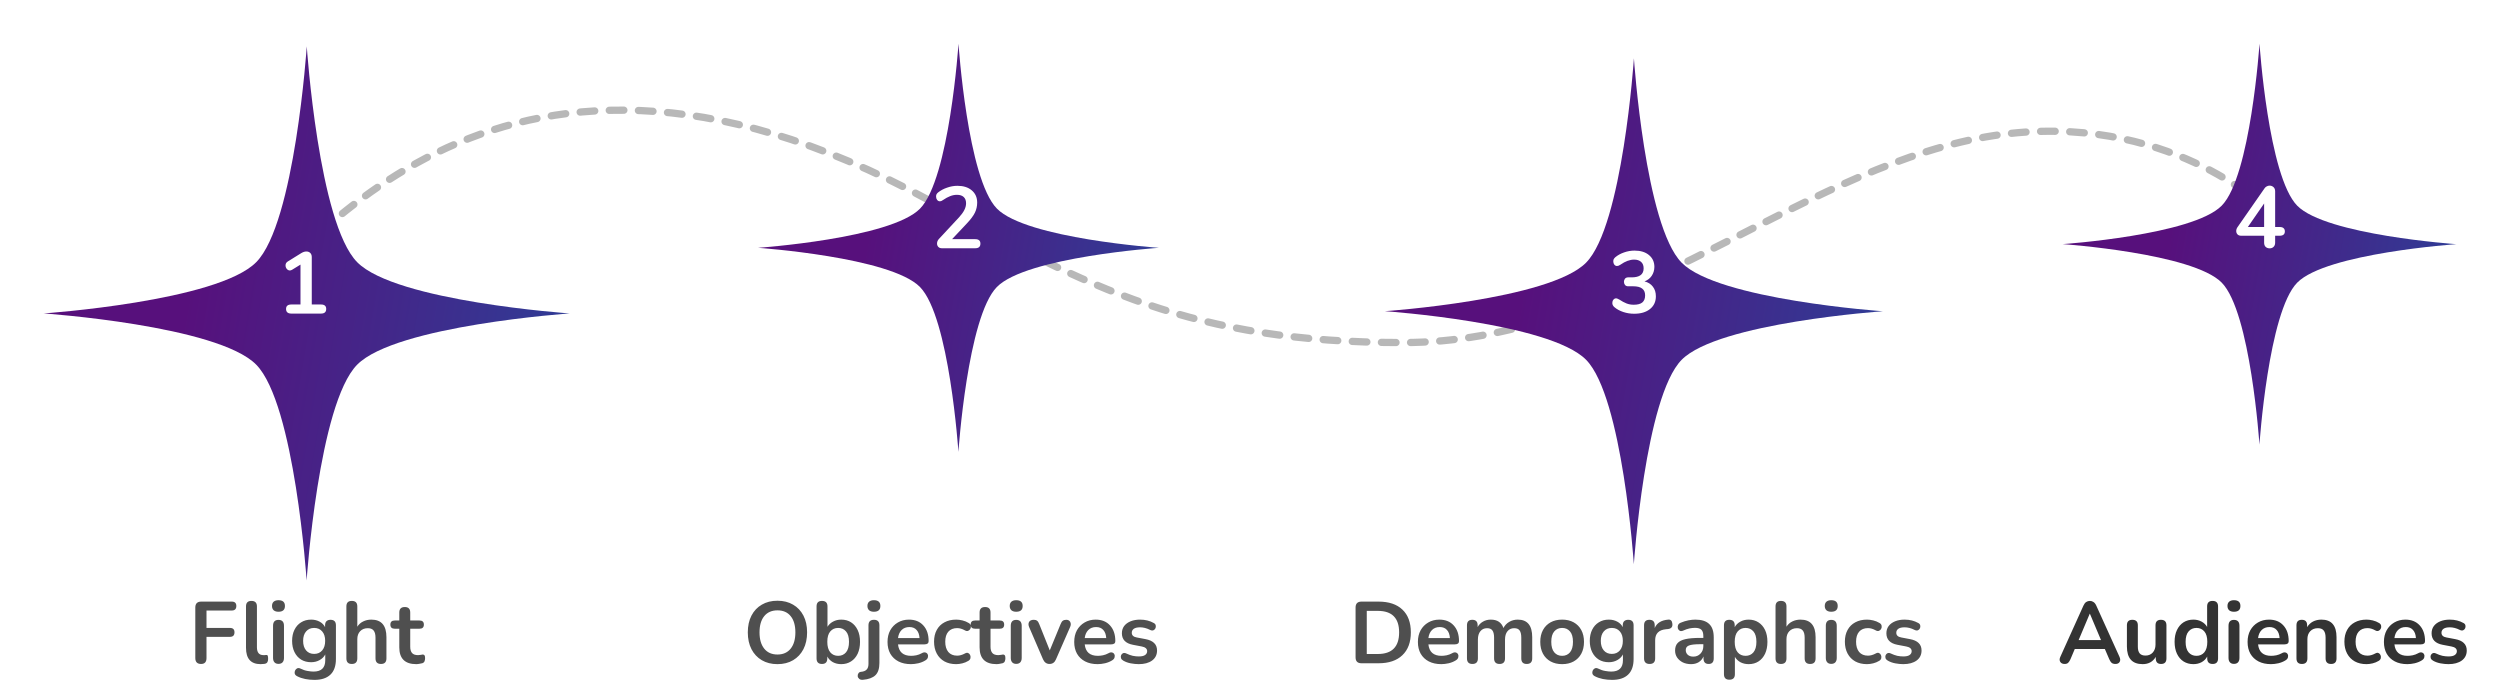 <svg width="343" height="94" viewBox="0 0 343 94" fill="none" xmlns="http://www.w3.org/2000/svg">
<path d="M27.588 91.096C27.06 91.096 26.796 90.824 26.796 90.28V83.356C26.796 82.812 27.068 82.54 27.612 82.54H31.8C32.216 82.54 32.424 82.74 32.424 83.14C32.424 83.556 32.216 83.764 31.8 83.764H28.332V86.152H31.548C31.964 86.152 32.172 86.352 32.172 86.752C32.172 87.168 31.964 87.376 31.548 87.376H28.332V90.28C28.332 90.824 28.084 91.096 27.588 91.096ZM35.755 91.12C34.419 91.12 33.751 90.372 33.751 88.876V83.2C33.751 82.696 33.998 82.444 34.495 82.444C34.998 82.444 35.251 82.696 35.251 83.2V88.804C35.251 89.524 35.55 89.884 36.151 89.884C36.215 89.884 36.275 89.884 36.331 89.884C36.386 89.876 36.443 89.868 36.498 89.86C36.611 89.844 36.687 89.876 36.727 89.956C36.767 90.028 36.786 90.18 36.786 90.412C36.786 90.612 36.746 90.768 36.666 90.88C36.587 90.992 36.455 91.06 36.27 91.084C36.102 91.108 35.931 91.12 35.755 91.12ZM38.206 83.932C37.926 83.932 37.706 83.864 37.547 83.728C37.395 83.584 37.319 83.388 37.319 83.14C37.319 82.884 37.395 82.688 37.547 82.552C37.706 82.416 37.926 82.348 38.206 82.348C38.798 82.348 39.094 82.612 39.094 83.14C39.094 83.668 38.798 83.932 38.206 83.932ZM38.206 91.084C37.967 91.084 37.782 91.012 37.654 90.868C37.526 90.724 37.462 90.524 37.462 90.268V85.864C37.462 85.32 37.711 85.048 38.206 85.048C38.711 85.048 38.962 85.32 38.962 85.864V90.268C38.962 90.524 38.898 90.724 38.77 90.868C38.642 91.012 38.455 91.084 38.206 91.084ZM43.137 93.28C42.705 93.28 42.285 93.24 41.877 93.16C41.477 93.08 41.113 92.956 40.785 92.788C40.593 92.692 40.477 92.568 40.437 92.416C40.405 92.272 40.421 92.132 40.485 91.996C40.549 91.86 40.645 91.76 40.773 91.696C40.909 91.64 41.053 91.648 41.205 91.72C41.557 91.896 41.889 92.008 42.201 92.056C42.521 92.112 42.793 92.14 43.017 92.14C44.089 92.14 44.625 91.624 44.625 90.592V89.788C44.457 90.116 44.197 90.376 43.845 90.568C43.501 90.76 43.117 90.856 42.693 90.856C42.165 90.856 41.705 90.736 41.313 90.496C40.921 90.248 40.617 89.904 40.401 89.464C40.185 89.024 40.077 88.512 40.077 87.928C40.077 87.344 40.185 86.836 40.401 86.404C40.617 85.964 40.921 85.624 41.313 85.384C41.705 85.136 42.165 85.012 42.693 85.012C43.117 85.012 43.501 85.104 43.845 85.288C44.189 85.472 44.441 85.724 44.601 86.044V85.792C44.601 85.544 44.665 85.356 44.793 85.228C44.929 85.1 45.113 85.036 45.345 85.036C45.841 85.036 46.089 85.288 46.089 85.792V90.412C46.089 91.364 45.837 92.08 45.333 92.56C44.829 93.04 44.097 93.28 43.137 93.28ZM43.101 89.716C43.565 89.716 43.933 89.556 44.205 89.236C44.477 88.916 44.613 88.48 44.613 87.928C44.613 87.376 44.477 86.944 44.205 86.632C43.933 86.312 43.565 86.152 43.101 86.152C42.637 86.152 42.269 86.312 41.997 86.632C41.725 86.944 41.589 87.376 41.589 87.928C41.589 88.48 41.725 88.916 41.997 89.236C42.269 89.556 42.637 89.716 43.101 89.716ZM48.267 91.096C47.771 91.096 47.523 90.84 47.523 90.328V83.2C47.523 82.696 47.771 82.444 48.267 82.444C48.771 82.444 49.023 82.696 49.023 83.2V85.984C49.223 85.664 49.491 85.424 49.827 85.264C50.163 85.096 50.535 85.012 50.943 85.012C52.327 85.012 53.019 85.816 53.019 87.424V90.328C53.019 90.84 52.771 91.096 52.275 91.096C51.771 91.096 51.519 90.84 51.519 90.328V87.496C51.519 87.04 51.431 86.708 51.255 86.5C51.087 86.292 50.823 86.188 50.463 86.188C50.023 86.188 49.671 86.328 49.407 86.608C49.151 86.88 49.023 87.244 49.023 87.7V90.328C49.023 90.84 48.771 91.096 48.267 91.096ZM57.111 91.12C55.559 91.12 54.783 90.352 54.783 88.816V86.26H54.159C53.759 86.26 53.559 86.072 53.559 85.696C53.559 85.32 53.759 85.132 54.159 85.132H54.783V84.04C54.783 83.536 55.035 83.284 55.539 83.284C56.035 83.284 56.283 83.536 56.283 84.04V85.132H57.555C57.955 85.132 58.155 85.32 58.155 85.696C58.155 86.072 57.955 86.26 57.555 86.26H56.283V88.732C56.283 89.116 56.367 89.404 56.535 89.596C56.703 89.788 56.975 89.884 57.351 89.884C57.487 89.884 57.607 89.872 57.711 89.848C57.815 89.824 57.907 89.808 57.987 89.8C58.083 89.792 58.163 89.824 58.227 89.896C58.291 89.96 58.323 90.096 58.323 90.304C58.323 90.464 58.295 90.608 58.239 90.736C58.191 90.856 58.099 90.94 57.963 90.988C57.859 91.02 57.723 91.048 57.555 91.072C57.387 91.104 57.239 91.12 57.111 91.12Z" fill="#4F4F4F"/>
<path d="M106.666 91.12C105.85 91.12 105.134 90.94 104.518 90.58C103.91 90.22 103.438 89.716 103.102 89.068C102.766 88.412 102.598 87.644 102.598 86.764C102.598 85.876 102.766 85.108 103.102 84.46C103.438 83.812 103.91 83.312 104.518 82.96C105.126 82.6 105.842 82.42 106.666 82.42C107.49 82.42 108.206 82.6 108.814 82.96C109.422 83.312 109.894 83.812 110.23 84.46C110.566 85.108 110.734 85.872 110.734 86.752C110.734 87.64 110.566 88.412 110.23 89.068C109.894 89.716 109.422 90.22 108.814 90.58C108.206 90.94 107.49 91.12 106.666 91.12ZM106.666 89.8C107.442 89.8 108.046 89.532 108.478 88.996C108.91 88.46 109.126 87.716 109.126 86.764C109.126 85.804 108.91 85.06 108.478 84.532C108.054 84.004 107.45 83.74 106.666 83.74C105.89 83.74 105.286 84.004 104.854 84.532C104.422 85.06 104.206 85.804 104.206 86.764C104.206 87.716 104.422 88.46 104.854 88.996C105.286 89.532 105.89 89.8 106.666 89.8ZM115.415 91.12C114.983 91.12 114.599 91.028 114.263 90.844C113.927 90.652 113.675 90.396 113.507 90.076V90.328C113.507 90.84 113.263 91.096 112.775 91.096C112.279 91.096 112.031 90.84 112.031 90.328V83.2C112.031 82.696 112.279 82.444 112.775 82.444C113.279 82.444 113.531 82.696 113.531 83.2V85.996C113.707 85.7 113.959 85.464 114.287 85.288C114.623 85.104 114.999 85.012 115.415 85.012C115.935 85.012 116.387 85.136 116.771 85.384C117.155 85.632 117.455 85.984 117.671 86.44C117.887 86.888 117.995 87.428 117.995 88.06C117.995 88.684 117.887 89.228 117.671 89.692C117.455 90.148 117.151 90.5 116.759 90.748C116.375 90.996 115.927 91.12 115.415 91.12ZM114.995 89.98C115.443 89.98 115.803 89.82 116.075 89.5C116.347 89.172 116.483 88.692 116.483 88.06C116.483 87.42 116.347 86.944 116.075 86.632C115.803 86.312 115.443 86.152 114.995 86.152C114.547 86.152 114.187 86.312 113.915 86.632C113.643 86.944 113.507 87.42 113.507 88.06C113.507 88.692 113.643 89.172 113.915 89.5C114.187 89.82 114.547 89.98 114.995 89.98ZM119.899 83.932C119.619 83.932 119.399 83.864 119.239 83.728C119.087 83.584 119.011 83.388 119.011 83.14C119.011 82.884 119.087 82.688 119.239 82.552C119.399 82.416 119.619 82.348 119.899 82.348C120.491 82.348 120.787 82.612 120.787 83.14C120.787 83.668 120.491 83.932 119.899 83.932ZM118.387 93.268C118.163 93.284 117.995 93.24 117.883 93.136C117.763 93.04 117.695 92.92 117.679 92.776C117.663 92.632 117.695 92.5 117.775 92.38C117.847 92.26 117.963 92.192 118.123 92.176C118.483 92.144 118.743 92.04 118.903 91.864C119.071 91.696 119.155 91.436 119.155 91.084V85.792C119.155 85.288 119.407 85.036 119.911 85.036C120.407 85.036 120.655 85.288 120.655 85.792V90.952C120.655 91.728 120.471 92.292 120.103 92.644C119.735 92.996 119.163 93.204 118.387 93.268ZM124.984 91.12C124.32 91.12 123.748 90.996 123.268 90.748C122.788 90.5 122.416 90.148 122.152 89.692C121.896 89.236 121.768 88.696 121.768 88.072C121.768 87.464 121.892 86.932 122.14 86.476C122.396 86.02 122.744 85.664 123.184 85.408C123.632 85.144 124.14 85.012 124.708 85.012C125.54 85.012 126.196 85.276 126.676 85.804C127.164 86.332 127.408 87.052 127.408 87.964C127.408 88.26 127.216 88.408 126.832 88.408H123.208C123.32 89.456 123.92 89.98 125.008 89.98C125.216 89.98 125.448 89.956 125.704 89.908C125.968 89.852 126.216 89.76 126.448 89.632C126.656 89.512 126.832 89.476 126.976 89.524C127.12 89.564 127.22 89.648 127.276 89.776C127.34 89.904 127.348 90.048 127.3 90.208C127.26 90.36 127.148 90.492 126.964 90.604C126.684 90.78 126.36 90.912 125.992 91C125.632 91.08 125.296 91.12 124.984 91.12ZM124.768 86.032C124.328 86.032 123.972 86.168 123.7 86.44C123.428 86.712 123.264 87.08 123.208 87.544H126.16C126.128 87.056 125.992 86.684 125.752 86.428C125.52 86.164 125.192 86.032 124.768 86.032ZM131.188 91.12C130.572 91.12 130.036 90.996 129.58 90.748C129.124 90.492 128.772 90.132 128.524 89.668C128.276 89.204 128.152 88.66 128.152 88.036C128.152 87.412 128.276 86.876 128.524 86.428C128.772 85.972 129.124 85.624 129.58 85.384C130.036 85.136 130.572 85.012 131.188 85.012C131.452 85.012 131.736 85.048 132.04 85.12C132.352 85.192 132.644 85.312 132.916 85.48C133.076 85.576 133.168 85.7 133.192 85.852C133.224 86.004 133.204 86.144 133.132 86.272C133.068 86.4 132.968 86.492 132.832 86.548C132.704 86.604 132.556 86.584 132.388 86.488C132.02 86.28 131.664 86.176 131.32 86.176C130.8 86.176 130.396 86.34 130.108 86.668C129.828 86.988 129.688 87.448 129.688 88.048C129.688 88.64 129.828 89.108 130.108 89.452C130.396 89.788 130.8 89.956 131.32 89.956C131.664 89.956 132.02 89.856 132.388 89.656C132.556 89.56 132.704 89.54 132.832 89.596C132.96 89.652 133.052 89.748 133.108 89.884C133.164 90.012 133.176 90.152 133.144 90.304C133.112 90.448 133.02 90.568 132.868 90.664C132.604 90.824 132.324 90.94 132.028 91.012C131.732 91.084 131.452 91.12 131.188 91.12ZM136.728 91.12C135.176 91.12 134.4 90.352 134.4 88.816V86.26H133.776C133.376 86.26 133.176 86.072 133.176 85.696C133.176 85.32 133.376 85.132 133.776 85.132H134.4V84.04C134.4 83.536 134.652 83.284 135.156 83.284C135.652 83.284 135.9 83.536 135.9 84.04V85.132H137.172C137.572 85.132 137.772 85.32 137.772 85.696C137.772 86.072 137.572 86.26 137.172 86.26H135.9V88.732C135.9 89.116 135.984 89.404 136.152 89.596C136.32 89.788 136.592 89.884 136.968 89.884C137.104 89.884 137.224 89.872 137.328 89.848C137.432 89.824 137.524 89.808 137.604 89.8C137.7 89.792 137.78 89.824 137.844 89.896C137.908 89.96 137.94 90.096 137.94 90.304C137.94 90.464 137.912 90.608 137.856 90.736C137.808 90.856 137.716 90.94 137.58 90.988C137.476 91.02 137.34 91.048 137.172 91.072C137.004 91.104 136.856 91.12 136.728 91.12ZM139.422 83.932C139.142 83.932 138.922 83.864 138.762 83.728C138.61 83.584 138.534 83.388 138.534 83.14C138.534 82.884 138.61 82.688 138.762 82.552C138.922 82.416 139.142 82.348 139.422 82.348C140.014 82.348 140.31 82.612 140.31 83.14C140.31 83.668 140.014 83.932 139.422 83.932ZM139.422 91.084C139.182 91.084 138.998 91.012 138.87 90.868C138.742 90.724 138.678 90.524 138.678 90.268V85.864C138.678 85.32 138.926 85.048 139.422 85.048C139.926 85.048 140.178 85.32 140.178 85.864V90.268C140.178 90.524 140.114 90.724 139.986 90.868C139.858 91.012 139.67 91.084 139.422 91.084ZM143.992 91.096C143.592 91.096 143.296 90.884 143.104 90.46L141.196 86.032C141.084 85.768 141.08 85.536 141.184 85.336C141.296 85.136 141.516 85.036 141.844 85.036C142.028 85.036 142.176 85.08 142.288 85.168C142.4 85.248 142.5 85.404 142.588 85.636L144.028 89.236L145.516 85.624C145.604 85.4 145.704 85.248 145.816 85.168C145.936 85.08 146.096 85.036 146.296 85.036C146.552 85.036 146.732 85.136 146.836 85.336C146.94 85.536 146.936 85.764 146.824 86.02L144.88 90.46C144.704 90.884 144.408 91.096 143.992 91.096ZM150.599 91.12C149.935 91.12 149.363 90.996 148.883 90.748C148.403 90.5 148.031 90.148 147.767 89.692C147.511 89.236 147.383 88.696 147.383 88.072C147.383 87.464 147.507 86.932 147.755 86.476C148.011 86.02 148.359 85.664 148.799 85.408C149.247 85.144 149.755 85.012 150.323 85.012C151.155 85.012 151.811 85.276 152.291 85.804C152.779 86.332 153.023 87.052 153.023 87.964C153.023 88.26 152.831 88.408 152.447 88.408H148.823C148.935 89.456 149.535 89.98 150.623 89.98C150.831 89.98 151.063 89.956 151.319 89.908C151.583 89.852 151.831 89.76 152.063 89.632C152.271 89.512 152.447 89.476 152.591 89.524C152.735 89.564 152.835 89.648 152.891 89.776C152.955 89.904 152.963 90.048 152.915 90.208C152.875 90.36 152.763 90.492 152.579 90.604C152.299 90.78 151.975 90.912 151.607 91C151.247 91.08 150.911 91.12 150.599 91.12ZM150.383 86.032C149.943 86.032 149.587 86.168 149.315 86.44C149.043 86.712 148.879 87.08 148.823 87.544H151.775C151.743 87.056 151.607 86.684 151.367 86.428C151.135 86.164 150.807 86.032 150.383 86.032ZM156.239 91.12C155.895 91.12 155.531 91.084 155.147 91.012C154.763 90.94 154.419 90.816 154.115 90.64C153.947 90.544 153.843 90.428 153.803 90.292C153.763 90.148 153.767 90.016 153.815 89.896C153.871 89.768 153.959 89.676 154.079 89.62C154.207 89.564 154.355 89.576 154.523 89.656C154.843 89.808 155.143 89.916 155.423 89.98C155.703 90.036 155.979 90.064 156.251 90.064C156.635 90.064 156.919 90 157.103 89.872C157.295 89.736 157.391 89.56 157.391 89.344C157.391 89.008 157.143 88.792 156.647 88.696L155.447 88.468C154.431 88.276 153.923 87.748 153.923 86.884C153.923 86.5 154.027 86.168 154.235 85.888C154.451 85.608 154.747 85.392 155.123 85.24C155.499 85.088 155.931 85.012 156.419 85.012C157.123 85.012 157.751 85.168 158.303 85.48C158.455 85.56 158.543 85.672 158.567 85.816C158.599 85.952 158.583 86.084 158.519 86.212C158.463 86.332 158.371 86.42 158.243 86.476C158.115 86.524 157.967 86.508 157.799 86.428C157.551 86.3 157.311 86.208 157.079 86.152C156.855 86.096 156.639 86.068 156.431 86.068C156.039 86.068 155.747 86.136 155.555 86.272C155.371 86.408 155.279 86.588 155.279 86.812C155.279 87.164 155.507 87.38 155.963 87.46L157.163 87.688C157.683 87.784 158.075 87.96 158.339 88.216C158.611 88.472 158.747 88.816 158.747 89.248C158.747 89.832 158.519 90.292 158.063 90.628C157.607 90.956 156.999 91.12 156.239 91.12Z" fill="#4F4F4F"/>
<path d="M186.8 91C186.256 91 185.984 90.728 185.984 90.184V83.356C185.984 82.812 186.256 82.54 186.8 82.54H189.128C190.544 82.54 191.636 82.904 192.404 83.632C193.18 84.36 193.568 85.404 193.568 86.764C193.568 88.116 193.18 89.16 192.404 89.896C191.636 90.632 190.544 91 189.128 91H186.8ZM187.52 89.728H189.032C190.984 89.728 191.96 88.74 191.96 86.764C191.96 84.796 190.984 83.812 189.032 83.812H187.52V89.728ZM197.752 91.12C197.088 91.12 196.516 90.996 196.036 90.748C195.556 90.5 195.184 90.148 194.92 89.692C194.664 89.236 194.536 88.696 194.536 88.072C194.536 87.464 194.66 86.932 194.908 86.476C195.164 86.02 195.512 85.664 195.952 85.408C196.4 85.144 196.908 85.012 197.476 85.012C198.308 85.012 198.964 85.276 199.444 85.804C199.932 86.332 200.176 87.052 200.176 87.964C200.176 88.26 199.984 88.408 199.6 88.408H195.976C196.088 89.456 196.688 89.98 197.776 89.98C197.984 89.98 198.216 89.956 198.472 89.908C198.736 89.852 198.984 89.76 199.216 89.632C199.424 89.512 199.6 89.476 199.744 89.524C199.888 89.564 199.988 89.648 200.044 89.776C200.108 89.904 200.116 90.048 200.068 90.208C200.028 90.36 199.916 90.492 199.732 90.604C199.452 90.78 199.128 90.912 198.76 91C198.4 91.08 198.064 91.12 197.752 91.12ZM197.536 86.032C197.096 86.032 196.74 86.168 196.468 86.44C196.196 86.712 196.032 87.08 195.976 87.544H198.928C198.896 87.056 198.76 86.684 198.52 86.428C198.288 86.164 197.96 86.032 197.536 86.032ZM202.012 91.096C201.516 91.096 201.268 90.84 201.268 90.328V85.792C201.268 85.288 201.512 85.036 202 85.036C202.488 85.036 202.732 85.288 202.732 85.792V86.032C202.908 85.712 203.152 85.464 203.464 85.288C203.776 85.104 204.136 85.012 204.544 85.012C205.424 85.012 206 85.396 206.272 86.164C206.456 85.804 206.72 85.524 207.064 85.324C207.408 85.116 207.8 85.012 208.24 85.012C209.56 85.012 210.22 85.816 210.22 87.424V90.328C210.22 90.84 209.968 91.096 209.464 91.096C208.968 91.096 208.72 90.84 208.72 90.328V87.484C208.72 87.036 208.644 86.708 208.492 86.5C208.348 86.292 208.1 86.188 207.748 86.188C207.356 86.188 207.048 86.328 206.824 86.608C206.6 86.88 206.488 87.26 206.488 87.748V90.328C206.488 90.84 206.24 91.096 205.744 91.096C205.24 91.096 204.988 90.84 204.988 90.328V87.484C204.988 87.036 204.912 86.708 204.76 86.5C204.616 86.292 204.372 86.188 204.028 86.188C203.636 86.188 203.328 86.328 203.104 86.608C202.88 86.88 202.768 87.26 202.768 87.748V90.328C202.768 90.84 202.516 91.096 202.012 91.096ZM214.324 91.12C213.716 91.12 213.188 90.996 212.74 90.748C212.292 90.5 211.944 90.148 211.696 89.692C211.448 89.228 211.324 88.684 211.324 88.06C211.324 87.436 211.448 86.896 211.696 86.44C211.944 85.984 212.292 85.632 212.74 85.384C213.188 85.136 213.716 85.012 214.324 85.012C214.932 85.012 215.46 85.136 215.908 85.384C216.356 85.632 216.704 85.984 216.952 86.44C217.2 86.896 217.324 87.436 217.324 88.06C217.324 88.684 217.2 89.228 216.952 89.692C216.704 90.148 216.356 90.5 215.908 90.748C215.46 90.996 214.932 91.12 214.324 91.12ZM214.324 89.98C214.772 89.98 215.132 89.82 215.404 89.5C215.676 89.172 215.812 88.692 215.812 88.06C215.812 87.42 215.676 86.944 215.404 86.632C215.132 86.312 214.772 86.152 214.324 86.152C213.876 86.152 213.516 86.312 213.244 86.632C212.972 86.944 212.836 87.42 212.836 88.06C212.836 88.692 212.972 89.172 213.244 89.5C213.516 89.82 213.876 89.98 214.324 89.98ZM221.178 93.28C220.746 93.28 220.326 93.24 219.918 93.16C219.518 93.08 219.154 92.956 218.826 92.788C218.634 92.692 218.518 92.568 218.478 92.416C218.446 92.272 218.462 92.132 218.526 91.996C218.59 91.86 218.686 91.76 218.814 91.696C218.95 91.64 219.094 91.648 219.246 91.72C219.598 91.896 219.93 92.008 220.242 92.056C220.562 92.112 220.834 92.14 221.058 92.14C222.13 92.14 222.666 91.624 222.666 90.592V89.788C222.498 90.116 222.238 90.376 221.886 90.568C221.542 90.76 221.158 90.856 220.734 90.856C220.206 90.856 219.746 90.736 219.354 90.496C218.962 90.248 218.658 89.904 218.442 89.464C218.226 89.024 218.118 88.512 218.118 87.928C218.118 87.344 218.226 86.836 218.442 86.404C218.658 85.964 218.962 85.624 219.354 85.384C219.746 85.136 220.206 85.012 220.734 85.012C221.158 85.012 221.542 85.104 221.886 85.288C222.23 85.472 222.482 85.724 222.642 86.044V85.792C222.642 85.544 222.706 85.356 222.834 85.228C222.97 85.1 223.154 85.036 223.386 85.036C223.882 85.036 224.13 85.288 224.13 85.792V90.412C224.13 91.364 223.878 92.08 223.374 92.56C222.87 93.04 222.138 93.28 221.178 93.28ZM221.142 89.716C221.606 89.716 221.974 89.556 222.246 89.236C222.518 88.916 222.654 88.48 222.654 87.928C222.654 87.376 222.518 86.944 222.246 86.632C221.974 86.312 221.606 86.152 221.142 86.152C220.678 86.152 220.31 86.312 220.038 86.632C219.766 86.944 219.63 87.376 219.63 87.928C219.63 88.48 219.766 88.916 220.038 89.236C220.31 89.556 220.678 89.716 221.142 89.716ZM226.332 91.096C225.82 91.096 225.564 90.84 225.564 90.328V85.792C225.564 85.288 225.808 85.036 226.296 85.036C226.784 85.036 227.028 85.288 227.028 85.792V86.164C227.316 85.476 227.932 85.092 228.876 85.012C229.22 84.972 229.412 85.168 229.452 85.6C229.492 86.024 229.284 86.26 228.828 86.308L228.564 86.332C227.58 86.428 227.088 86.932 227.088 87.844V90.328C227.088 90.84 226.836 91.096 226.332 91.096ZM232.017 91.12C231.593 91.12 231.213 91.04 230.877 90.88C230.549 90.712 230.289 90.488 230.097 90.208C229.913 89.928 229.821 89.612 229.821 89.26C229.821 88.828 229.933 88.488 230.157 88.24C230.381 87.984 230.745 87.8 231.249 87.688C231.753 87.576 232.429 87.52 233.277 87.52H233.697V87.268C233.697 86.868 233.609 86.58 233.433 86.404C233.257 86.228 232.961 86.14 232.545 86.14C232.313 86.14 232.061 86.168 231.789 86.224C231.525 86.28 231.245 86.376 230.949 86.512C230.757 86.6 230.597 86.612 230.469 86.548C230.341 86.476 230.253 86.368 230.205 86.224C230.165 86.072 230.173 85.92 230.229 85.768C230.293 85.616 230.417 85.504 230.601 85.432C230.969 85.28 231.321 85.172 231.657 85.108C232.001 85.044 232.313 85.012 232.593 85.012C233.449 85.012 234.085 85.212 234.501 85.612C234.917 86.004 235.125 86.616 235.125 87.448V90.328C235.125 90.84 234.893 91.096 234.429 91.096C233.957 91.096 233.721 90.84 233.721 90.328V90.064C233.585 90.392 233.369 90.652 233.073 90.844C232.777 91.028 232.425 91.12 232.017 91.12ZM232.329 90.088C232.721 90.088 233.045 89.952 233.301 89.68C233.565 89.408 233.697 89.064 233.697 88.648V88.384H233.289C232.537 88.384 232.013 88.444 231.717 88.564C231.429 88.676 231.285 88.884 231.285 89.188C231.285 89.452 231.377 89.668 231.561 89.836C231.745 90.004 232.001 90.088 232.329 90.088ZM237.271 93.256C236.775 93.256 236.527 93.004 236.527 92.5V85.792C236.527 85.288 236.771 85.036 237.259 85.036C237.755 85.036 238.003 85.288 238.003 85.792V86.044C238.171 85.732 238.423 85.484 238.759 85.3C239.095 85.108 239.479 85.012 239.911 85.012C240.423 85.012 240.871 85.136 241.255 85.384C241.647 85.632 241.951 85.984 242.167 86.44C242.383 86.888 242.491 87.428 242.491 88.06C242.491 88.684 242.383 89.228 242.167 89.692C241.951 90.148 241.651 90.5 241.267 90.748C240.883 90.996 240.431 91.12 239.911 91.12C239.495 91.12 239.119 91.032 238.783 90.856C238.455 90.672 238.203 90.428 238.027 90.124V92.5C238.027 93.004 237.775 93.256 237.271 93.256ZM239.491 89.98C239.939 89.98 240.299 89.82 240.571 89.5C240.843 89.172 240.979 88.692 240.979 88.06C240.979 87.42 240.843 86.944 240.571 86.632C240.299 86.312 239.939 86.152 239.491 86.152C239.043 86.152 238.683 86.312 238.411 86.632C238.139 86.944 238.003 87.42 238.003 88.06C238.003 88.692 238.139 89.172 238.411 89.5C238.683 89.82 239.043 89.98 239.491 89.98ZM244.347 91.096C243.851 91.096 243.603 90.84 243.603 90.328V83.2C243.603 82.696 243.851 82.444 244.347 82.444C244.851 82.444 245.103 82.696 245.103 83.2V85.984C245.303 85.664 245.571 85.424 245.907 85.264C246.243 85.096 246.615 85.012 247.023 85.012C248.407 85.012 249.099 85.816 249.099 87.424V90.328C249.099 90.84 248.851 91.096 248.355 91.096C247.851 91.096 247.599 90.84 247.599 90.328V87.496C247.599 87.04 247.511 86.708 247.335 86.5C247.167 86.292 246.903 86.188 246.543 86.188C246.103 86.188 245.751 86.328 245.487 86.608C245.231 86.88 245.103 87.244 245.103 87.7V90.328C245.103 90.84 244.851 91.096 244.347 91.096ZM251.246 83.932C250.966 83.932 250.746 83.864 250.586 83.728C250.434 83.584 250.358 83.388 250.358 83.14C250.358 82.884 250.434 82.688 250.586 82.552C250.746 82.416 250.966 82.348 251.246 82.348C251.838 82.348 252.134 82.612 252.134 83.14C252.134 83.668 251.838 83.932 251.246 83.932ZM251.246 91.084C251.006 91.084 250.822 91.012 250.694 90.868C250.566 90.724 250.502 90.524 250.502 90.268V85.864C250.502 85.32 250.75 85.048 251.246 85.048C251.75 85.048 252.002 85.32 252.002 85.864V90.268C252.002 90.524 251.938 90.724 251.81 90.868C251.682 91.012 251.494 91.084 251.246 91.084ZM256.153 91.12C255.537 91.12 255.001 90.996 254.545 90.748C254.089 90.492 253.737 90.132 253.489 89.668C253.241 89.204 253.117 88.66 253.117 88.036C253.117 87.412 253.241 86.876 253.489 86.428C253.737 85.972 254.089 85.624 254.545 85.384C255.001 85.136 255.537 85.012 256.153 85.012C256.417 85.012 256.701 85.048 257.005 85.12C257.317 85.192 257.609 85.312 257.881 85.48C258.041 85.576 258.133 85.7 258.157 85.852C258.189 86.004 258.169 86.144 258.097 86.272C258.033 86.4 257.933 86.492 257.797 86.548C257.669 86.604 257.521 86.584 257.353 86.488C256.985 86.28 256.629 86.176 256.285 86.176C255.765 86.176 255.361 86.34 255.073 86.668C254.793 86.988 254.653 87.448 254.653 88.048C254.653 88.64 254.793 89.108 255.073 89.452C255.361 89.788 255.765 89.956 256.285 89.956C256.629 89.956 256.985 89.856 257.353 89.656C257.521 89.56 257.669 89.54 257.797 89.596C257.925 89.652 258.017 89.748 258.073 89.884C258.129 90.012 258.141 90.152 258.109 90.304C258.077 90.448 257.985 90.568 257.833 90.664C257.569 90.824 257.289 90.94 256.993 91.012C256.697 91.084 256.417 91.12 256.153 91.12ZM261.129 91.12C260.785 91.12 260.421 91.084 260.037 91.012C259.653 90.94 259.309 90.816 259.005 90.64C258.837 90.544 258.733 90.428 258.693 90.292C258.653 90.148 258.657 90.016 258.705 89.896C258.761 89.768 258.849 89.676 258.969 89.62C259.097 89.564 259.245 89.576 259.413 89.656C259.733 89.808 260.033 89.916 260.313 89.98C260.593 90.036 260.869 90.064 261.141 90.064C261.525 90.064 261.809 90 261.993 89.872C262.185 89.736 262.281 89.56 262.281 89.344C262.281 89.008 262.033 88.792 261.537 88.696L260.337 88.468C259.321 88.276 258.813 87.748 258.813 86.884C258.813 86.5 258.917 86.168 259.125 85.888C259.341 85.608 259.637 85.392 260.013 85.24C260.389 85.088 260.821 85.012 261.309 85.012C262.013 85.012 262.641 85.168 263.193 85.48C263.345 85.56 263.433 85.672 263.457 85.816C263.489 85.952 263.473 86.084 263.409 86.212C263.353 86.332 263.261 86.42 263.133 86.476C263.005 86.524 262.857 86.508 262.689 86.428C262.441 86.3 262.201 86.208 261.969 86.152C261.745 86.096 261.529 86.068 261.321 86.068C260.929 86.068 260.637 86.136 260.445 86.272C260.261 86.408 260.169 86.588 260.169 86.812C260.169 87.164 260.397 87.38 260.853 87.46L262.053 87.688C262.573 87.784 262.965 87.96 263.229 88.216C263.501 88.472 263.637 88.816 263.637 89.248C263.637 89.832 263.409 90.292 262.953 90.628C262.497 90.956 261.889 91.12 261.129 91.12Z" fill="#4F4F4F"/>
<path d="M283.267 91.096C282.987 91.096 282.787 91 282.667 90.808C282.547 90.616 282.551 90.384 282.679 90.112L285.847 83.092C285.951 82.86 286.075 82.696 286.219 82.6C286.371 82.496 286.543 82.444 286.735 82.444C286.919 82.444 287.083 82.496 287.227 82.6C287.379 82.696 287.507 82.86 287.611 83.092L290.791 90.112C290.919 90.392 290.927 90.628 290.815 90.82C290.703 91.004 290.511 91.096 290.239 91.096C290.015 91.096 289.839 91.044 289.711 90.94C289.591 90.828 289.483 90.66 289.387 90.436L288.787 89.044H284.659L284.071 90.436C283.967 90.668 283.859 90.836 283.747 90.94C283.635 91.044 283.475 91.096 283.267 91.096ZM286.711 84.208L285.187 87.82H288.259L286.735 84.208H286.711ZM293.972 91.12C292.532 91.12 291.812 90.312 291.812 88.696V85.792C291.812 85.288 292.06 85.036 292.556 85.036C293.06 85.036 293.312 85.288 293.312 85.792V88.72C293.312 89.136 293.396 89.444 293.564 89.644C293.732 89.844 294 89.944 294.368 89.944C294.768 89.944 295.096 89.808 295.352 89.536C295.608 89.256 295.736 88.888 295.736 88.432V85.792C295.736 85.288 295.984 85.036 296.48 85.036C296.984 85.036 297.236 85.288 297.236 85.792V90.328C297.236 90.84 296.992 91.096 296.504 91.096C296.016 91.096 295.772 90.84 295.772 90.328V90.124C295.38 90.788 294.78 91.12 293.972 91.12ZM300.934 91.12C300.422 91.12 299.97 90.996 299.578 90.748C299.194 90.5 298.894 90.148 298.678 89.692C298.462 89.228 298.354 88.684 298.354 88.06C298.354 87.428 298.462 86.888 298.678 86.44C298.894 85.984 299.194 85.632 299.578 85.384C299.97 85.136 300.422 85.012 300.934 85.012C301.35 85.012 301.726 85.104 302.062 85.288C302.398 85.472 302.65 85.716 302.818 86.02V83.2C302.818 82.696 303.066 82.444 303.562 82.444C304.066 82.444 304.318 82.696 304.318 83.2V90.328C304.318 90.84 304.07 91.096 303.574 91.096C303.078 91.096 302.83 90.84 302.83 90.328V90.076C302.662 90.396 302.41 90.652 302.074 90.844C301.738 91.028 301.358 91.12 300.934 91.12ZM301.354 89.98C301.802 89.98 302.162 89.82 302.434 89.5C302.706 89.172 302.842 88.692 302.842 88.06C302.842 87.42 302.706 86.944 302.434 86.632C302.162 86.312 301.802 86.152 301.354 86.152C300.906 86.152 300.546 86.312 300.274 86.632C300.002 86.944 299.866 87.42 299.866 88.06C299.866 88.692 300.002 89.172 300.274 89.5C300.546 89.82 300.906 89.98 301.354 89.98ZM306.497 83.932C306.217 83.932 305.997 83.864 305.837 83.728C305.685 83.584 305.609 83.388 305.609 83.14C305.609 82.884 305.685 82.688 305.837 82.552C305.997 82.416 306.217 82.348 306.497 82.348C307.089 82.348 307.385 82.612 307.385 83.14C307.385 83.668 307.089 83.932 306.497 83.932ZM306.497 91.084C306.257 91.084 306.073 91.012 305.945 90.868C305.817 90.724 305.753 90.524 305.753 90.268V85.864C305.753 85.32 306.001 85.048 306.497 85.048C307.001 85.048 307.253 85.32 307.253 85.864V90.268C307.253 90.524 307.189 90.724 307.061 90.868C306.933 91.012 306.745 91.084 306.497 91.084ZM311.584 91.12C310.92 91.12 310.348 90.996 309.868 90.748C309.388 90.5 309.016 90.148 308.752 89.692C308.496 89.236 308.368 88.696 308.368 88.072C308.368 87.464 308.492 86.932 308.74 86.476C308.996 86.02 309.344 85.664 309.784 85.408C310.232 85.144 310.74 85.012 311.308 85.012C312.14 85.012 312.796 85.276 313.276 85.804C313.764 86.332 314.008 87.052 314.008 87.964C314.008 88.26 313.816 88.408 313.432 88.408H309.808C309.92 89.456 310.52 89.98 311.608 89.98C311.816 89.98 312.048 89.956 312.304 89.908C312.568 89.852 312.816 89.76 313.048 89.632C313.256 89.512 313.432 89.476 313.576 89.524C313.72 89.564 313.82 89.648 313.876 89.776C313.94 89.904 313.948 90.048 313.9 90.208C313.86 90.36 313.748 90.492 313.564 90.604C313.284 90.78 312.96 90.912 312.592 91C312.232 91.08 311.896 91.12 311.584 91.12ZM311.368 86.032C310.928 86.032 310.572 86.168 310.3 86.44C310.028 86.712 309.864 87.08 309.808 87.544H312.76C312.728 87.056 312.592 86.684 312.352 86.428C312.12 86.164 311.792 86.032 311.368 86.032ZM315.819 91.096C315.323 91.096 315.075 90.84 315.075 90.328V85.792C315.075 85.288 315.319 85.036 315.807 85.036C316.295 85.036 316.539 85.288 316.539 85.792V86.044C316.739 85.708 317.007 85.452 317.343 85.276C317.687 85.1 318.071 85.012 318.495 85.012C319.879 85.012 320.571 85.816 320.571 87.424V90.328C320.571 90.84 320.323 91.096 319.827 91.096C319.323 91.096 319.071 90.84 319.071 90.328V87.496C319.071 87.04 318.983 86.708 318.807 86.5C318.639 86.292 318.375 86.188 318.015 86.188C317.575 86.188 317.223 86.328 316.959 86.608C316.703 86.88 316.575 87.244 316.575 87.7V90.328C316.575 90.84 316.323 91.096 315.819 91.096ZM324.687 91.12C324.071 91.12 323.535 90.996 323.079 90.748C322.623 90.492 322.271 90.132 322.023 89.668C321.775 89.204 321.651 88.66 321.651 88.036C321.651 87.412 321.775 86.876 322.023 86.428C322.271 85.972 322.623 85.624 323.079 85.384C323.535 85.136 324.071 85.012 324.687 85.012C324.951 85.012 325.235 85.048 325.539 85.12C325.851 85.192 326.143 85.312 326.415 85.48C326.575 85.576 326.667 85.7 326.691 85.852C326.723 86.004 326.703 86.144 326.631 86.272C326.567 86.4 326.467 86.492 326.331 86.548C326.203 86.604 326.055 86.584 325.887 86.488C325.519 86.28 325.163 86.176 324.819 86.176C324.299 86.176 323.895 86.34 323.607 86.668C323.327 86.988 323.187 87.448 323.187 88.048C323.187 88.64 323.327 89.108 323.607 89.452C323.895 89.788 324.299 89.956 324.819 89.956C325.163 89.956 325.519 89.856 325.887 89.656C326.055 89.56 326.203 89.54 326.331 89.596C326.459 89.652 326.551 89.748 326.607 89.884C326.663 90.012 326.675 90.152 326.643 90.304C326.611 90.448 326.519 90.568 326.367 90.664C326.103 90.824 325.823 90.94 325.527 91.012C325.231 91.084 324.951 91.12 324.687 91.12ZM330.29 91.12C329.626 91.12 329.054 90.996 328.574 90.748C328.094 90.5 327.722 90.148 327.458 89.692C327.202 89.236 327.074 88.696 327.074 88.072C327.074 87.464 327.198 86.932 327.446 86.476C327.702 86.02 328.05 85.664 328.49 85.408C328.938 85.144 329.446 85.012 330.014 85.012C330.846 85.012 331.502 85.276 331.982 85.804C332.47 86.332 332.714 87.052 332.714 87.964C332.714 88.26 332.522 88.408 332.138 88.408H328.514C328.626 89.456 329.226 89.98 330.314 89.98C330.522 89.98 330.754 89.956 331.01 89.908C331.274 89.852 331.522 89.76 331.754 89.632C331.962 89.512 332.138 89.476 332.282 89.524C332.426 89.564 332.526 89.648 332.582 89.776C332.646 89.904 332.654 90.048 332.606 90.208C332.566 90.36 332.454 90.492 332.27 90.604C331.99 90.78 331.666 90.912 331.298 91C330.938 91.08 330.602 91.12 330.29 91.12ZM330.074 86.032C329.634 86.032 329.278 86.168 329.006 86.44C328.734 86.712 328.57 87.08 328.514 87.544H331.466C331.434 87.056 331.298 86.684 331.058 86.428C330.826 86.164 330.498 86.032 330.074 86.032ZM335.93 91.12C335.586 91.12 335.222 91.084 334.838 91.012C334.454 90.94 334.11 90.816 333.806 90.64C333.638 90.544 333.534 90.428 333.494 90.292C333.454 90.148 333.458 90.016 333.506 89.896C333.562 89.768 333.65 89.676 333.77 89.62C333.898 89.564 334.046 89.576 334.214 89.656C334.534 89.808 334.834 89.916 335.114 89.98C335.394 90.036 335.67 90.064 335.942 90.064C336.326 90.064 336.61 90 336.794 89.872C336.986 89.736 337.082 89.56 337.082 89.344C337.082 89.008 336.834 88.792 336.338 88.696L335.138 88.468C334.122 88.276 333.614 87.748 333.614 86.884C333.614 86.5 333.718 86.168 333.926 85.888C334.142 85.608 334.438 85.392 334.814 85.24C335.19 85.088 335.622 85.012 336.11 85.012C336.814 85.012 337.442 85.168 337.994 85.48C338.146 85.56 338.234 85.672 338.258 85.816C338.29 85.952 338.274 86.084 338.21 86.212C338.154 86.332 338.062 86.42 337.934 86.476C337.806 86.524 337.658 86.508 337.49 86.428C337.242 86.3 337.002 86.208 336.77 86.152C336.546 86.096 336.33 86.068 336.122 86.068C335.73 86.068 335.438 86.136 335.246 86.272C335.062 86.408 334.97 86.588 334.97 86.812C334.97 87.164 335.198 87.38 335.654 87.46L336.854 87.688C337.374 87.784 337.766 87.96 338.03 88.216C338.302 88.472 338.438 88.816 338.438 89.248C338.438 89.832 338.21 90.292 337.754 90.628C337.298 90.956 336.69 91.12 335.93 91.12Z" fill="#333333"/>
<path d="M32 42.5C40.347 38.508 66.172 -5.951 127.5 27.5C149.5 39.5 163.5 47 192.5 47C221.5 47 244 25.5 269 19.5C294 13.5 309.5 27.5 309.5 27.5" stroke="#B8B8B8" stroke-linecap="round" stroke-dasharray="2 2"/>
<g filter="url(#filter0_d_0_1)">
<path d="M6 39.002C6 39.002 29.859 37.348 35.16 31.965C40.46 26.582 42.089 2.362 42.089 2.362C42.089 2.362 43.708 26.591 49.008 31.975C54.309 37.358 78.159 39.002 78.159 39.002C78.159 39.002 54.3 40.655 48.999 46.039C43.698 51.422 42.07 75.641 42.07 75.641C42.07 75.641 40.451 51.412 35.15 46.029C29.859 40.655 6 39.002 6 39.002Z" fill="url(#paint0_linear_0_1)"/>
</g>
<g filter="url(#filter1_d_0_1)">
<path d="M104 30C104 30 122.185 28.733 126.229 24.626C130.261 20.52 131.506 2 131.506 2C131.506 2 132.739 20.52 136.782 24.626C140.815 28.733 159 30 159 30C159 30 140.815 31.256 136.771 35.374C132.739 39.48 131.494 58 131.494 58C131.494 58 130.261 39.48 126.218 35.374C122.185 31.267 104 30 104 30Z" fill="url(#paint1_linear_0_1)"/>
</g>
<g filter="url(#filter2_d_0_1)">
<path d="M190 38.695C190 38.695 212.591 37.135 217.614 32.034C222.629 26.942 224.174 4 224.174 4C224.174 4 225.709 26.942 230.723 32.043C235.737 37.135 258.338 38.704 258.338 38.704C258.338 38.704 235.747 40.264 230.723 45.365C225.709 50.457 224.164 73.409 224.164 73.409C224.164 73.409 222.629 50.457 217.614 45.365C212.591 40.264 190 38.695 190 38.695Z" fill="url(#paint2_linear_0_1)"/>
</g>
<path d="M44.035 41.776C44.515 41.776 44.755 41.98 44.755 42.388C44.755 42.812 44.515 43.024 44.035 43.024H39.979C39.491 43.024 39.247 42.812 39.247 42.388C39.247 41.98 39.491 41.776 39.979 41.776H41.227V36.304L40.075 37.012C39.963 37.076 39.863 37.108 39.775 37.108C39.607 37.108 39.463 37.036 39.343 36.892C39.231 36.748 39.175 36.588 39.175 36.412C39.175 36.18 39.279 36 39.487 35.872L41.347 34.72C41.587 34.576 41.815 34.504 42.031 34.504C42.255 34.504 42.435 34.572 42.571 34.708C42.707 34.844 42.775 35.032 42.775 35.272V41.776H44.035Z" fill="white"/>
<path d="M133.793 32.813C134.273 32.813 134.513 33.017 134.513 33.425C134.513 33.849 134.273 34.061 133.793 34.061H129.233C129.025 34.061 128.861 34.001 128.741 33.881C128.621 33.753 128.561 33.597 128.561 33.413C128.561 33.173 128.653 32.957 128.837 32.765L131.573 29.825C131.909 29.457 132.153 29.121 132.305 28.817C132.465 28.505 132.545 28.197 132.545 27.893C132.545 27.517 132.437 27.229 132.221 27.029C132.005 26.829 131.697 26.729 131.297 26.729C130.969 26.729 130.649 26.793 130.337 26.921C130.033 27.041 129.725 27.209 129.413 27.425C129.333 27.481 129.253 27.529 129.173 27.569C129.093 27.601 129.013 27.617 128.933 27.617C128.797 27.617 128.677 27.553 128.573 27.425C128.477 27.297 128.429 27.145 128.429 26.969C128.429 26.849 128.449 26.745 128.489 26.657C128.537 26.569 128.609 26.485 128.705 26.405C129.057 26.125 129.469 25.905 129.941 25.745C130.413 25.577 130.885 25.493 131.357 25.493C132.181 25.493 132.837 25.701 133.325 26.117C133.821 26.533 134.069 27.093 134.069 27.797C134.069 28.285 133.965 28.745 133.757 29.177C133.549 29.601 133.197 30.077 132.701 30.605L130.625 32.813H133.793Z" fill="white"/>
<path d="M225.626 38.606C226.13 38.734 226.514 38.978 226.778 39.338C227.05 39.69 227.186 40.13 227.186 40.658C227.186 41.386 226.918 41.966 226.382 42.398C225.846 42.83 225.122 43.046 224.21 43.046C223.69 43.046 223.19 42.966 222.71 42.806C222.23 42.646 221.822 42.422 221.486 42.134C221.302 41.974 221.21 41.786 221.21 41.57C221.21 41.394 221.258 41.246 221.354 41.126C221.458 40.998 221.578 40.934 221.714 40.934C221.794 40.934 221.866 40.95 221.93 40.982C221.994 41.006 222.082 41.05 222.194 41.114C222.53 41.338 222.85 41.51 223.154 41.63C223.458 41.75 223.79 41.81 224.15 41.81C224.678 41.81 225.07 41.706 225.326 41.498C225.582 41.282 225.71 40.958 225.71 40.526C225.71 40.102 225.574 39.79 225.302 39.59C225.038 39.382 224.626 39.278 224.066 39.278H223.382C223.198 39.278 223.054 39.218 222.95 39.098C222.854 38.97 222.806 38.826 222.806 38.666C222.806 38.498 222.854 38.354 222.95 38.234C223.054 38.114 223.198 38.054 223.382 38.054H223.862C224.958 38.054 225.506 37.642 225.506 36.818C225.506 36.434 225.39 36.138 225.158 35.93C224.926 35.722 224.606 35.618 224.198 35.618C223.614 35.618 222.99 35.85 222.326 36.314C222.214 36.378 222.126 36.426 222.062 36.458C221.998 36.482 221.926 36.494 221.846 36.494C221.71 36.494 221.59 36.434 221.486 36.314C221.39 36.186 221.342 36.034 221.342 35.858C221.342 35.738 221.362 35.638 221.402 35.558C221.45 35.47 221.522 35.382 221.618 35.294C221.954 35.014 222.354 34.794 222.818 34.634C223.29 34.466 223.77 34.382 224.258 34.382C225.09 34.382 225.75 34.586 226.238 34.994C226.734 35.402 226.982 35.946 226.982 36.626C226.974 37.09 226.85 37.498 226.61 37.85C226.378 38.194 226.05 38.446 225.626 38.606Z" fill="white"/>
<g filter="url(#filter3_d_0_1)">
<path d="M283 29.493C283 29.493 300.851 28.257 304.821 24.214C308.783 20.18 310.004 2 310.004 2C310.004 2 311.217 20.18 315.179 24.222C319.141 28.257 337 29.5 337 29.5C337 29.5 319.149 30.736 315.179 34.778C311.217 38.813 309.996 57 309.996 57C309.996 57 308.783 38.813 304.821 34.778C300.851 30.736 283 29.493 283 29.493Z" fill="url(#paint3_linear_0_1)"/>
</g>
<path d="M312.762 31.144C313.002 31.144 313.182 31.196 313.302 31.3C313.422 31.404 313.482 31.552 313.482 31.744C313.482 32.144 313.242 32.344 312.762 32.344H312.15V33.292C312.15 33.54 312.078 33.732 311.934 33.868C311.798 34.004 311.618 34.072 311.394 34.072C311.17 34.072 310.986 34.004 310.842 33.868C310.706 33.732 310.638 33.54 310.638 33.292V32.344H307.494C307.278 32.344 307.11 32.284 306.99 32.164C306.87 32.036 306.81 31.88 306.81 31.696C306.81 31.504 306.874 31.32 307.002 31.144L310.71 25.816C310.79 25.704 310.89 25.62 311.01 25.564C311.13 25.5 311.254 25.468 311.382 25.468C311.59 25.468 311.77 25.536 311.922 25.672C312.074 25.808 312.15 26 312.15 26.248V31.144H312.762ZM308.406 31.144H310.638V27.916L308.406 31.144Z" fill="white"/>
<defs>
<filter id="filter0_d_0_1" x="0" y="0.362" width="84.158" height="85.279" filterUnits="userSpaceOnUse" color-interpolation-filters="sRGB">
<feFlood flood-opacity="0" result="BackgroundImageFix"/>
<feColorMatrix in="SourceAlpha" type="matrix" values="0 0 0 0 0 0 0 0 0 0 0 0 0 0 0 0 0 0 127 0" result="hardAlpha"/>
<feOffset dy="4"/>
<feGaussianBlur stdDeviation="3"/>
<feColorMatrix type="matrix" values="0 0 0 0 0.114 0 0 0 0 0.318 0 0 0 0 0.635 0 0 0 0.5 0"/>
<feBlend mode="normal" in2="BackgroundImageFix" result="effect1_dropShadow_0_1"/>
<feBlend mode="normal" in="SourceGraphic" in2="effect1_dropShadow_0_1" result="shape"/>
</filter>
<filter id="filter1_d_0_1" x="98" y="0" width="67" height="68" filterUnits="userSpaceOnUse" color-interpolation-filters="sRGB">
<feFlood flood-opacity="0" result="BackgroundImageFix"/>
<feColorMatrix in="SourceAlpha" type="matrix" values="0 0 0 0 0 0 0 0 0 0 0 0 0 0 0 0 0 0 127 0" result="hardAlpha"/>
<feOffset dy="4"/>
<feGaussianBlur stdDeviation="3"/>
<feColorMatrix type="matrix" values="0 0 0 0 0.114 0 0 0 0 0.318 0 0 0 0 0.635 0 0 0 0.5 0"/>
<feBlend mode="normal" in2="BackgroundImageFix" result="effect1_dropShadow_0_1"/>
<feBlend mode="normal" in="SourceGraphic" in2="effect1_dropShadow_0_1" result="shape"/>
</filter>
<filter id="filter2_d_0_1" x="184" y="2" width="80.338" height="81.409" filterUnits="userSpaceOnUse" color-interpolation-filters="sRGB">
<feFlood flood-opacity="0" result="BackgroundImageFix"/>
<feColorMatrix in="SourceAlpha" type="matrix" values="0 0 0 0 0 0 0 0 0 0 0 0 0 0 0 0 0 0 127 0" result="hardAlpha"/>
<feOffset dy="4"/>
<feGaussianBlur stdDeviation="3"/>
<feColorMatrix type="matrix" values="0 0 0 0 0.114 0 0 0 0 0.318 0 0 0 0 0.635 0 0 0 0.5 0"/>
<feBlend mode="normal" in2="BackgroundImageFix" result="effect1_dropShadow_0_1"/>
<feBlend mode="normal" in="SourceGraphic" in2="effect1_dropShadow_0_1" result="shape"/>
</filter>
<filter id="filter3_d_0_1" x="277" y="0" width="66" height="67" filterUnits="userSpaceOnUse" color-interpolation-filters="sRGB">
<feFlood flood-opacity="0" result="BackgroundImageFix"/>
<feColorMatrix in="SourceAlpha" type="matrix" values="0 0 0 0 0 0 0 0 0 0 0 0 0 0 0 0 0 0 127 0" result="hardAlpha"/>
<feOffset dy="4"/>
<feGaussianBlur stdDeviation="3"/>
<feColorMatrix type="matrix" values="0 0 0 0 0.114 0 0 0 0 0.318 0 0 0 0 0.635 0 0 0 0.5 0"/>
<feBlend mode="normal" in2="BackgroundImageFix" result="effect1_dropShadow_0_1"/>
<feBlend mode="normal" in="SourceGraphic" in2="effect1_dropShadow_0_1" result="shape"/>
</filter>
<linearGradient id="paint0_linear_0_1" x1="14.623" y1="18.484" x2="104.833" y2="33.737" gradientUnits="userSpaceOnUse">
<stop stop-color="#57107C"/>
<stop offset="0.151" stop-color="#57107C"/>
<stop offset="1" stop-color="#1D51A2"/>
</linearGradient>
<linearGradient id="paint1_linear_0_1" x1="110.572" y1="14.32" x2="179.341" y2="25.917" gradientUnits="userSpaceOnUse">
<stop stop-color="#57107C"/>
<stop offset="0.151" stop-color="#57107C"/>
<stop offset="1" stop-color="#1D51A2"/>
</linearGradient>
<linearGradient id="paint2_linear_0_1" x1="198.166" y1="19.27" x2="283.6" y2="33.713" gradientUnits="userSpaceOnUse">
<stop stop-color="#57107C"/>
<stop offset="0.151" stop-color="#57107C"/>
<stop offset="1" stop-color="#1D51A2"/>
</linearGradient>
<linearGradient id="paint3_linear_0_1" x1="289.453" y1="14.1" x2="356.973" y2="25.483" gradientUnits="userSpaceOnUse">
<stop stop-color="#57107C"/>
<stop offset="0.151" stop-color="#57107C"/>
<stop offset="1" stop-color="#1D51A2"/>
</linearGradient>
</defs>
</svg>
